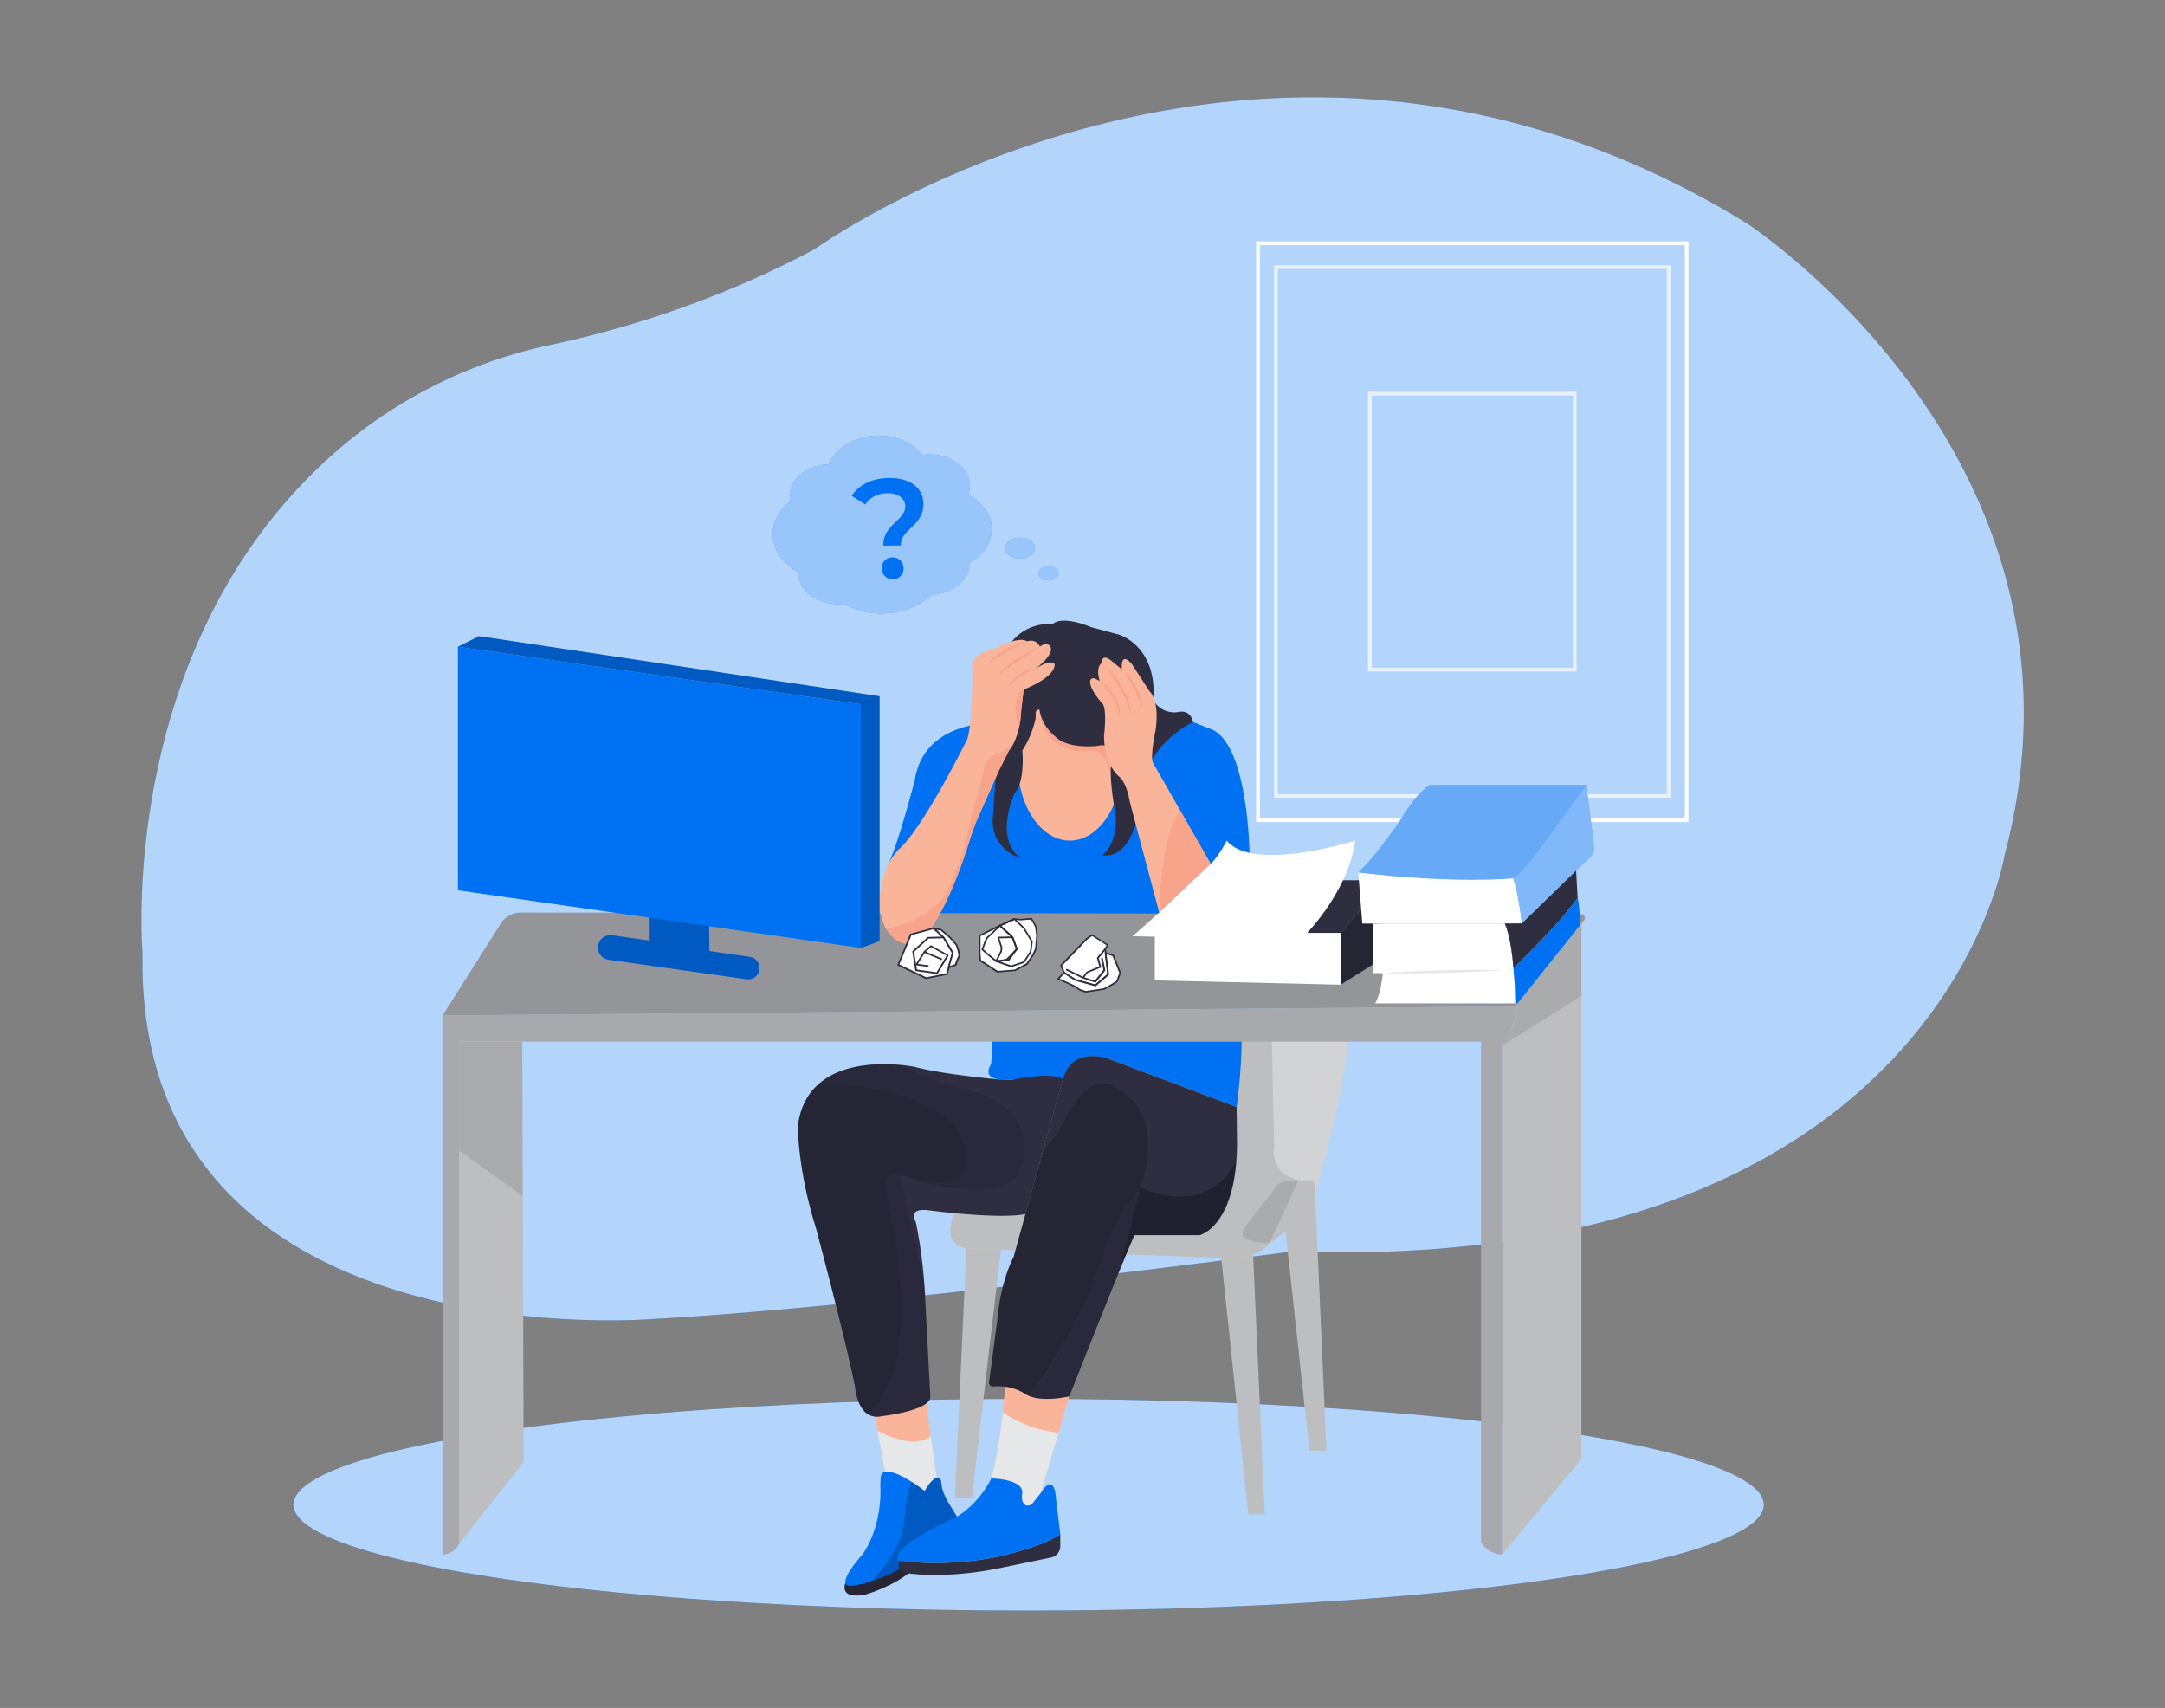 <svg id="bfe6cfdb-ea1d-4977-a414-0ef2717ee9a5" data-name="Layer 1" xmlns="http://www.w3.org/2000/svg" width="865.76" height="682.89" viewBox="0 0 865.76 682.89"><rect x="0" y="0" width="865.76" height="682.89" fill="#808080" stroke="none"/><path d="M261.39,527.35S54.05,545.2,57,381.12c0,0-11.5-128.58,82.9-205.24a190.54,190.54,0,0,1,80.64-38.07c23.61-5,63.91-16,105.46-38.34,0,0,179.52-129.19,372.57-10.16,0,0,145.15,94.32,103.06,252.55,0,0-26.91,167.55-284.89,158.53C516.7,500.39,348.24,522.68,261.39,527.35Z" fill="#0071f2"/><path d="M261.39,527.35S54.05,545.2,57,381.12c0,0-11.5-128.58,82.9-205.24a190.54,190.54,0,0,1,80.64-38.07c23.61-5,63.91-16,105.46-38.34,0,0,179.52-129.19,372.57-10.16,0,0,145.15,94.32,103.06,252.55,0,0-26.91,167.55-284.89,158.53C516.7,500.39,348.24,522.68,261.39,527.35Z" fill="#fff" opacity="0.7" style="isolation:isolate"/><path d="M675.2,328.69H502.32V96.52H675.2Zm-171.4-1.48H673.73V98H503.8Z" fill="#fff"/><path d="M668,319H509.51V106.07H668Zm-157-1.48H666.54v-210H511Z" fill="#fff" opacity="0.7" style="isolation:isolate"/><path d="M630.47,268.47H547.05V156.66h83.42ZM548.53,267H629V158.14H548.53Z" fill="#fff" opacity="0.7" style="isolation:isolate"/><ellipse cx="411.33" cy="601.64" rx="293.99" ry="42.33" fill="#0071f2"/><ellipse cx="411.33" cy="601.64" rx="293.99" ry="42.33" fill="#fff" opacity="0.7" style="isolation:isolate"/><path d="M338,633.17s-2.6,6.44,8.09,4.38c0,0,11.24-3.15,18.5-9.59l-5.17-3.06Z" fill="#2f2e41"/><path d="M338,633.17s-2.6,6.44,8.09,4.38c0,0,11.24-3.15,18.5-9.59l-5.17-3.06Z" opacity="0.2" style="isolation:isolate"/><polygon points="349.68 565.47 353.92 588.45 369.69 601.37 374.55 590.83 370.1 559.31 349.68 565.47" fill="#f9b499"/><path d="M350.89,572s14.09,8.15,21.31,2.16l2.35,16.64-4.86,10.54-15.77-12.92Z" fill="#e6e7e8"/><path d="M384.77,609.74c-15.85,14.13-28.8,20.08-36.64,22.58a35,35,0,0,1-8.18,1.81c-6.3-.28,4.94-12.59,4.94-12.59,8.49-12.32,7.12-27.84,7.12-27.84l.18-3.09a2.38,2.38,0,0,1,2.41-2.26c2.9.08,6.86,2.16,10,4.16a62.59,62.59,0,0,1,5.21,3.66,15.15,15.15,0,0,1,3.9-5,1.61,1.61,0,0,1,2.61,1.05l.2,1.47c.28,3.43,3.43,8.28,3.43,8.28Z" fill="#0071f2"/><path d="M384.77,609.74c-15.85,14.13-28.8,20.08-36.64,22.58,0,0,10.73-9.7,13.27-22.31,0,0,1-13.76,3.22-17.5a62.59,62.59,0,0,1,5.21,3.66,15.17,15.17,0,0,1,3.87-5,1.62,1.62,0,0,1,2.64,1l.2,1.47c.28,3.43,3.43,8.28,3.43,8.28Z" opacity="0.2" style="isolation:isolate"/><polygon points="499.19 605.43 505.76 605.43 501 499.22 488.15 500.95 499.19 605.43" fill="#bcbec0"/><polygon points="523.65 580.06 513.91 490.79 525.92 477.93 530.45 580.06 523.65 580.06" fill="#bcbec0"/><polygon points="381.88 598.77 388.66 598.77 400.54 497.05 386.6 495.6 381.88 598.77" fill="#bcbec0"/><path d="M427.55,558.31l-4.25,14.51-7,24L413,600.91a2.65,2.65,0,0,1-2.23,1.06c-2.64-.21-2.11-4.41-2.11-4.41,1.42-6.28-12.29-6.43-12.29-6.43,2.23-7.55,3.72-18.25,4.61-26.5.77-7.07,1.1-12.35,1.1-12.35l8.15-4.43Z" fill="#f9b499"/><path d="M423.3,572.82l-7,24L413,600.91a2.65,2.65,0,0,1-2.23,1.06c-2.64-.21-2.11-4.41-2.11-4.41,1.42-6.28-12.29-6.43-12.29-6.43,2.23-7.55,3.72-18.25,4.61-26.5A48.22,48.22,0,0,0,423.3,572.82Z" fill="#e6e7e8"/><path d="M396.34,289.16s-27.06-.71-30.56,22.9c0,0-6.55,25.23-10.29,32.71L375.44,366H501.15l-1.47-24.54s-.42-42.26-14.49-49.54l-8.14-3.25-49.25-5.63-16.22-13.32Z" fill="#0071f2"/><path d="M526.25,476.66a10.34,10.34,0,0,1-.33,1.27c-2.92,8.86-17.78,18.8-18.24,19.11h0c-5.21,7.7-21.29,5.89-21.29,5.89l-99.78-3.72c-11.45-1.9-4.64-14.14-4.64-14.14l23.11-58.48-7.48-14.26s67.8-6.91,109.49-6.3c18.21.26,31.44,2,31.85,6.3C540.29,426.61,526.25,476.66,526.25,476.66Z" fill="#d1d3d4"/><path d="M525.91,477.91v0c-3,9-18.25,19.12-18.25,19.12s-14.49.17-10-6.26l11.77-15s.91-3.63,7.25-3.85h8.61A21.91,21.91,0,0,1,525.91,477.91Z" opacity="0.1" style="isolation:isolate"/><path d="M519.22,471.91,507.68,497h0c-5.21,7.7-21.29,5.89-21.29,5.89l-99.78-3.72c-11.45-1.9-4.64-14.14-4.64-14.14l23.11-58.48-7.48-14.26s67.8-6.91,109.49-6.3l1.5,10.15.9,42.35S507.22,468.74,519.22,471.91Z" opacity="0.1" style="isolation:isolate"/><path d="M396.34,410.57s.84,4.86,0,14.89c0,0-4.89,6.8,6.36,6.15l22.25.05s3-13.32,18.81-8.14l50.78,19.1s2.92-21.69,1.62-32.05Z" fill="#0071f2"/><path d="M494.67,456.79c0,33.73-15,37.07-15,37.07h-26c-3.67,7.68-26.05,64.45-26.05,64.45-8.88,1.78-13.68.87-16.12-.17h0a9.47,9.47,0,0,1-1.17-.61A20,20,0,0,0,404,554.8a22.28,22.28,0,0,0-6.8-.46,1.53,1.53,0,0,1-1.67-1.72l3.28-24.7c1.34-16,6.54-25.38,6.54-25.38l11.68-42.28,7.9-28.6c4.08-14.11,18.81-8.14,18.81-8.14l50.78,19.1Z" fill="#2f2e41"/><path d="M455.94,474.82l-7.87,32.12,5.53-13.08h26s12.21-2.28,14.78-30C494.43,463.83,485.32,487.18,455.94,474.82Z" opacity="0.3" style="isolation:isolate"/><path d="M427.55,558.31l20.52-51.37,7.87-32.12-7.87,10.57c-3.86,5.88-4.82,9.47-4.82,9.47-14,44.75-31.81,63.28-31.81,63.28S416.69,560.62,427.55,558.31Z" opacity="0.1" style="isolation:isolate"/><path d="M455.94,474.83l-7.87,10.56s-3.79,6.26-4.82,9.47c0,0-9.2,34.3-31.8,63.28h0a9.47,9.47,0,0,1-1.17-.61A20,20,0,0,0,404,554.8a22.28,22.28,0,0,0-6.8-.46,1.53,1.53,0,0,1-1.67-1.72l3.28-24.7c1.34-16,6.54-25.38,6.54-25.38l11.68-42.28a67.36,67.36,0,0,0,8.65-12s8.67-20.86,20.19-13.72C445.89,434.56,467,443.09,455.94,474.83Z" opacity="0.2" style="isolation:isolate"/><path d="M425,431.66l-14.84,53.73C400,487.64,372,484,372,484c-9.66-1.43-5.77,4.57-5.77,4.57a190.34,190.34,0,0,1,3.39,24.88c.25,3.34.32,5.41.32,5.41L372,558.14c.91,5.86-19.77,8.14-19.77,8.14a7,7,0,0,1-5.27-.9l-.15-.1c-4.37-3-4.87-10.72-4.87-10.72-4.28-21.14-15.71-63.77-15.71-63.77-7.43-23.77-7.15-40.8-7.15-40.8,1-7.82,4.32-13.22,8.7-16.92,9.46-8,24.06-8,32.18-7.29h0a57.64,57.64,0,0,1,6,.82c10.29,2.89,33.42,5,33.42,5l5.44.1C423.12,428.19,425,431.66,425,431.66Z" fill="#2f2e41"/><path d="M409.41,461.42c0,26.16-47.94,8.94-49.66,8.31h0c.14.62,6,25.68,10,43.72.25,3.34.32,5.41.32,5.41L372,558.14c.91,5.86-19.77,8.14-19.77,8.14a7,7,0,0,1-5.27-.9l-.15-.1c-4.37-3-4.87-10.72-4.87-10.72-4.28-21.14-15.71-63.77-15.71-63.77-7.43-23.77-7.15-40.8-7.15-40.8,1-7.82,4.32-13.22,8.7-16.92,9.46-8,24.06-8,32.18-7.29h0a122.58,122.58,0,0,0,22.83,9.07C414.55,440.85,409.41,461.42,409.41,461.42Z" opacity="0.1" style="isolation:isolate"/><path d="M368.64,472.05l-8.89-2.32h0S352,466,355.12,481.13c0,0,16,63.5-8.12,84.25l-.15-.1c-4.37-3-4.87-10.72-4.87-10.72-4.28-21.14-15.71-63.77-15.71-63.77-7.43-23.77-7.15-40.8-7.15-40.8,1-7.82,4.32-13.22,8.7-16.92,0,0,58.73.89,58.73,30.76C386.55,463.83,388.44,476.11,368.64,472.05Z" opacity="0.1" style="isolation:isolate"/><path d="M177,621.53a7,7,0,0,0,3.54-.91,7.11,7.11,0,0,0,3-3.35V416.5H592.24V616.62a10.18,10.18,0,0,0,3.56,3.53,10,10,0,0,0,4.91,1.38v-205a17.94,17.94,0,0,0,3.47-4.86,18.28,18.28,0,0,0,1.75-9.27L177,406Z" fill="#a7a9ac"/><path d="M633.42,368l-27.49,34.39-99.27.84-16.09.14L177,406l23.3-36.8a9.33,9.33,0,0,1,7.88-4.33l424,.61A1.54,1.54,0,0,1,633.42,368Z" fill="#939598"/><ellipse cx="427.8" cy="305.3" rx="20.82" ry="30.8" fill="#f9b499"/><path d="M415.68,283.74s.59,19.07,21,16.37c0,0,5.27-.48,7.48,9.61l5.92-7-12.72-15.43Z" fill="#f7a48b"/><path d="M408.33,343.21s-13.27-3.79-11.13-18l.94-14.69s-11.37-61.84,23-61.13c0,0,3.08-3.56,15.4,1.42l10.66,2.84s15.64,4.27,14,26.3a9.61,9.61,0,0,0,9.95,4.74s4.74-1.42,5.93,4c0,0-18,8.29-20.62,26.78,0,0-.71,28.19-15.87,26.53,0,0,5.92-3.31,5.68-15.63,0,0-2.84-13.75-1.89-21.09,0,0,1.18-8.77-5.21-7.11,0,0-12.09,1.66-17.3-3.79,0,0-5.45-4.27-6.16-10.66,0,0-1.69-.19-1.56,1.76a8.28,8.28,0,0,1-.1,2.17,39.5,39.5,0,0,1-5.21,12.41s1.18,12.33-3.08,17.06C405.73,317.14,397.2,335.39,408.33,343.21Z" fill="#2f2e41"/><path d="M463.57,364.87l-11.74-44.1s-1.13-7.83-4.39-10.33c0,0-6.09-4.76-5.93-16.43,0,0,1.3-10.67-.71-12.77,0,0-5.13-5.47-4.87-8.9a1.36,1.36,0,0,1,2-1l1.88.93s-1.91-5,.76-7.26c0,0-.19-3.83,3.64-1l4.42,3.63s-.79-7.64,4-2.1l7.07,10.89S464,280,462,292.48c0,0-2.29,10.73-.76,12.82l22.93,40.12Z" fill="#f9b499"/><path d="M421.74,265.59c.17,5.41-12.4,10.13-12.4,10.13l-1,8.56a35.8,35.8,0,0,1-.89,6.85,27.58,27.58,0,0,1-2,5.84h0a15.4,15.4,0,0,1-2,3.19l-3.85,7.69-8.17,18.29a79,79,0,0,0-3.38,9c-2.43,7.95-8.23,25.17-15.69,35.91-9.07,13.05-16.7,2.32-18,.31-.13-.2-.19-.31-.19-.31-6.11-11.52,1.36-26.3,1.36-26.3a36.1,36.1,0,0,1,3.71-5c9.61-8,27.53-44.14,27.53-44.14,2.38-7.28,2-28.17,2-28.17-1.4-6.29,8.9-8,8.9-8,10.66-5.59,12.93-3,12.93-3,4-1.23,5.24,2.09,5.24,2.09,3.14-2.27,4.19,0,4.19,0,1.65,3-4.95,8.12-5.69,8.69C420.87,263.16,421.74,265.59,421.74,265.59Z" fill="#f9b499"/><path d="M405.37,297h0a15.4,15.4,0,0,1-2,3.19l-3.85,7.69-8.17,18.29a79,79,0,0,0-3.38,9c-2.43,7.95-8.23,25.17-15.69,35.91-9.07,13.05-16.7,2.32-18,.31,4.68-.87,19.73-4.53,25.31-16.55a121.68,121.68,0,0,0,8.91-28.47l4-14.72c.36-1.34.63-2.69.87-4a8,8,0,0,1,5.82-6.38A18.15,18.15,0,0,0,405.37,297Z" fill="#f7a48b"/><path d="M409.34,275.72l-1,8.56a35.8,35.8,0,0,1-.89,6.85S403.35,278.6,409.34,275.72Z" fill="#f7a48b"/><path d="M394.84,266.28a9.55,9.55,0,0,1,3-3.62,28.84,28.84,0,0,1,3.95-2.63,42.64,42.64,0,0,1,4.27-2,36.65,36.65,0,0,1,4.47-1.5c-2.75,1.54-5.55,2.89-8.26,4.39-1.35.76-2.68,1.53-4,2.38-.63.44-1.28.87-1.87,1.36A7.87,7.87,0,0,0,394.84,266.28Z" fill="#f7a48b"/><path d="M399.55,269.76a17.58,17.58,0,0,1,3.46-3.59,46.35,46.35,0,0,1,4-2.94c1.4-.89,2.82-1.74,4.28-2.52a48.53,48.53,0,0,1,4.5-2.11c-2.69,1.94-5.49,3.67-8.23,5.47q-2.07,1.33-4.09,2.72A38.93,38.93,0,0,0,399.55,269.76Z" fill="#f7a48b"/><path d="M403.57,274.49a9.86,9.86,0,0,1,1.85-2.81,13.52,13.52,0,0,1,2.56-2.21,13.2,13.2,0,0,1,3-1.51,11.53,11.53,0,0,1,3.29-.67c-1,.47-2,.88-3,1.39a27.07,27.07,0,0,0-5.35,3.56A29.65,29.65,0,0,0,403.57,274.49Z" fill="#f7a48b"/><path d="M439.79,272.22a19.2,19.2,0,0,1,6,6.15,16.18,16.18,0,0,1,1.72,4,10.92,10.92,0,0,1,.2,4.33,18.42,18.42,0,0,0-1-4.1,23.81,23.81,0,0,0-1.82-3.73,36.38,36.38,0,0,0-2.41-3.42C441.67,274.36,440.77,273.27,439.79,272.22Z" fill="#f7a48b"/><path d="M442,266.28a31.51,31.51,0,0,1,6.94,8.86,30.76,30.76,0,0,1,2.24,5.21,24.92,24.92,0,0,1,1.13,5.53c-.58-1.79-1.13-3.56-1.87-5.26a48.82,48.82,0,0,0-2.38-5c-.86-1.62-1.82-3.21-2.83-4.76S443.11,267.77,442,266.28Z" fill="#f7a48b"/><path d="M450.09,268.93a30.4,30.4,0,0,1,4.64,6.65,22.42,22.42,0,0,1,1.56,3.78,8.37,8.37,0,0,1,.4,4.06,13.45,13.45,0,0,0-1.13-3.8c-.53-1.21-1.09-2.41-1.72-3.58C452.63,273.67,451.3,271.36,450.09,268.93Z" fill="#f7a48b"/><path d="M463.57,364.87s.59-31.46,8.46-40.63l12.1,21.18Z" fill="#f7a48b"/><path d="M424,613.37v4.86a4.61,4.61,0,0,1-3.66,4.51c-3.33.7-9.55,2-20.93,4.32l-.65.13c-21.24,4.23-36,1.85-36,1.85-4.87-.93-3.05-4.93-3.05-4.93a127.86,127.86,0,0,0,38.21-1.46S416.35,618.82,424,613.37Z" fill="#2f2e41"/><path d="M600.71,621.53l31.7-38.23v-214l-26.48,33.1a17.58,17.58,0,0,1-5.22,14.13Z" fill="#bcbec0"/><path d="M600.71,416.5v1.63l31.7-19.93V369.27l-26.48,33.1A17.83,17.83,0,0,1,600.71,416.5Z" opacity="0.1" style="isolation:isolate"/><polygon points="183.53 416.5 208.84 416.5 209.41 584.56 183.53 617.27 183.53 416.5" fill="#bcbec0"/><polygon points="183.53 416.5 183.53 459.99 209.05 478.27 208.84 416.5 183.53 416.5" opacity="0.1" style="isolation:isolate"/><path d="M259.46,362.42v13.63l-14.69-2.11a5,5,0,0,0-5.65,4.9h0a4.94,4.94,0,0,0,4.25,4.89l55.16,7.81a4.52,4.52,0,0,0,5.16-4.48h0a4.51,4.51,0,0,0-3.88-4.48l-16.12-2.31-.28-17.85Z" fill="#0071f2"/><path d="M259.46,362.42v13.63l-14.69-2.11a5,5,0,0,0-5.65,4.9h0a4.94,4.94,0,0,0,4.25,4.89l55.16,7.81a4.52,4.52,0,0,0,5.16-4.48h0a4.51,4.51,0,0,0-3.88-4.48l-16.12-2.31-.28-17.85Z" opacity="0.2" style="isolation:isolate"/><polygon points="461.8 373.01 536.12 373.01 554.58 351.93 516.34 351.93 461.8 373.01" fill="#2f2e41"/><polygon points="536.12 373.01 536.12 393.7 551.19 384.27 553.03 366.7 544.33 363.64 536.12 373.01" fill="#2f2e41"/><polygon points="536.12 373.01 536.12 393.7 551.19 384.27 553.03 366.7 544.33 363.64 536.12 373.01" opacity="0.2" style="isolation:isolate"/><polygon points="461.8 373.01 461.8 391.99 536.12 393.7 536.12 373.01 461.8 373.01" fill="#fff"/><polygon points="183.12 258.6 183.12 355.97 344.23 379.02 344.23 281.61 183.12 258.6" fill="#0071f2"/><polygon points="191.54 254.35 183.12 258.6 344.23 281.61 344.23 379.02 351.74 376.3 351.74 278.39 191.54 254.35" fill="#0071f2"/><polygon points="191.54 254.35 183.12 258.6 344.23 281.61 344.23 379.02 351.74 376.3 351.74 278.39 191.54 254.35" opacity="0.2" style="isolation:isolate"/><path d="M424,613.37c-7.65,5.45-26.1,9.28-26.1,9.28a127.86,127.86,0,0,1-38.21,1.46.91.91,0,0,1-.71-.53c-2.44-5.63,22.9-16.71,22.9-16.71,10-5.68,14.53-15.74,14.53-15.74s13.71.15,12.29,6.43c0,0-.53,4.2,2.11,4.41a2.66,2.66,0,0,0,2.23-1.05l3.23-4.07c4.79-7.71,5.76.16,5.76.16Z" fill="#0071f2"/><path d="M452.9,374.35l67.23,1.33s18.7-17.5,21.81-39.58c0,0-40.86,12.95-51.37,0,0,0-3.21,6.27-6.44,9.32l-20.56,19.45Z" fill="#fff"/><path d="M549.14,369.27V389.1H553s-.82,8.39-3.08,12.08h56s.11-21-4.19-31.91Z" fill="#fff"/><path d="M543.16,348.88s41.27,4.84,62,2.32c0,0,3-.71,17.31-20.84l11.88-16.46H571.75s-4.26,1.81-11.35,13.31q-1.21,2-2.55,3.83C554.78,335.32,548,344.49,543.16,348.88Z" fill="#0071f2"/><path d="M543.16,348.88s41.27,4.84,62,2.32c0,0,3-.71,17.31-20.84l11.88-16.46H571.75s-4.26,1.81-11.35,13.31q-1.21,2-2.55,3.83C554.78,335.32,548,344.49,543.16,348.88Z" fill="#fff" opacity="0.4" style="isolation:isolate"/><path d="M543.16,348.88l1.61,20.39h63.82s-1.21-13.33-3.42-18.07C605.17,351.2,581.62,353.51,543.16,348.88Z" fill="#fff"/><path d="M634.36,313.9l3.14,24.72a4.46,4.46,0,0,1-1.31,3.76l-27.6,26.89s-1.21-11.32-3.42-18.07c0,0,2.34-1,7.66-7.94Z" fill="#0071f2"/><path d="M634.36,313.9l3.14,24.72a4.46,4.46,0,0,1-1.31,3.76l-27.6,26.89s-1.21-11.32-3.42-18.07c0,0,2.34-1,7.66-7.94Z" fill="#fff" opacity="0.5" style="isolation:isolate"/><path d="M601.58,387.87c-4,.3-8.08.5-12.12.69s-8.09.28-12.14.42-8.09.17-12.14.19l-6.07,0c-2,0-4.05,0-6.07-.09,2-.17,4-.27,6.06-.4l6.06-.3c4.05-.18,8.09-.28,12.14-.42s8.09-.17,12.14-.19S597.53,387.76,601.58,387.87Z" fill="#e6e7e8"/><path d="M605.17,387.05s17.31-16.41,25.71-28l-.6-10.94-21.69,21.13h-6.8S604.38,374.55,605.17,387.05Z" fill="#2f2e41"/><path d="M605.17,387.05a126.64,126.64,0,0,1,.81,14.13h.9l25-31.33s-.22-8-1-10.77C630.88,359.08,622.61,370.64,605.17,387.05Z" fill="#0071f2"/><polygon points="377.36 374.8 373.36 371.14 364.21 373.63 359.22 385.78 370.37 391.11 378.69 389.44 381.02 380.95 377.36 374.8" fill="#fff"/><path d="M370.37,391.44a.32.32,0,0,1-.14,0l-11.16-5.33a.35.35,0,0,1-.17-.43l5-12.15a.34.34,0,0,1,.22-.2l9.18-2.49a.32.32,0,0,1,.31.08l4,3.66s.05,0,.06.07l3.66,6.17a.3.3,0,0,1,0,.26L379,389.54a.31.31,0,0,1-.25.23l-8.32,1.66Zm-10.73-5.82,10.77,5.14,8-1.6,2.24-8.15-3.57-6-3.78-3.51-8.82,2.41Z" fill="#2f2e41"/><path d="M374.7,389.44h-.07l-8.32-1.16A.36.36,0,0,1,366,388l-1.17-7.49a.38.38,0,0,1,.11-.3l6-5.5a.35.35,0,0,1,.22-.08l6.16-.17v.67l-6,.16-5.77,5.29,1.1,7.07,7.87,1.1,4-6.66-6.16-3.39-2.09,1.83,6.51,2.79-.26.61-7-3a.3.3,0,0,1-.2-.25.33.33,0,0,1,.1-.3l2.67-2.33a.33.33,0,0,1,.38,0l6.66,3.66a.34.34,0,0,1,.17.2.39.39,0,0,1,0,.26L375,389.31A.31.31,0,0,1,374.7,389.44Z" fill="#2f2e41"/><path d="M371.3,386.64l-4.83-.66a.38.38,0,0,1-.26-.19.36.36,0,0,1,0-.32l3.16-5,.57.35-2.89,4.56,4.32.59Z" fill="#2f2e41"/><path d="M373.36,371.13l3,.67,3.34,2.83,2.83,3.16s1.5,4,1,4.67a19.16,19.16,0,0,0-1.34,3.33l-2.83,1L381,381l-3.67-6.16Z" fill="#fff"/><path d="M379.36,387.12a.35.35,0,0,1-.34-.35s0,0,0-.08l1.62-5.69-3.56-6-4-3.63a.33.33,0,0,1,0-.47.35.35,0,0,1,.31-.1l3,.67a.34.34,0,0,1,.15.07l3.33,2.83,2.86,3.19a.39.39,0,0,1,.06.11c.47,1.25,1.5,4.24,1,5a18,18,0,0,0-1.28,3.24.36.36,0,0,1-.21.21l-2.83,1Zm-4.86-15.39,3.08,2.82a.13.13,0,0,1,.06.07l3.67,6.17a.39.39,0,0,1,0,.26l-1.49,5.2,2.07-.73a16.87,16.87,0,0,1,1.33-3.27c.19-.31-.27-2.27-1-4.28l-2.78-3.12-3.23-2.75Z" fill="#2f2e41"/><path d="M399.83,370.09l-8.09,4v6.63c0,.39.26,3.33.26,3.33l6.89,4.51,6.89-.54,4.78-2.52,2.52-3.7,1.19-2.52s.26-4.25.4-4.67a38.15,38.15,0,0,0-.4-3.84,26.94,26.94,0,0,0-1.85-3.45l-4.51.4-2.25-.27Z" fill="#fff"/><path d="M398.89,388.84a.41.41,0,0,1-.18,0l-6.89-4.51a.35.35,0,0,1-.15-.25c0-.3-.27-2.94-.27-3.33v-6.63a.37.37,0,0,1,.19-.3l8.08-4h0l5.83-2.67a.54.54,0,0,1,.18,0l2.22.26,4.47-.39a.33.33,0,0,1,.31.16,18,18,0,0,1,1.91,3.62c0,.12.07.67.14,1.13a11.08,11.08,0,0,1,.24,2.82c-.1.29-.26,2.54-.38,4.55a.24.24,0,0,1,0,.12l-1.2,2.52-2.53,3.76-.12.11L406,388.28a.31.31,0,0,1-.13,0l-6.89.53Zm-6.57-5,6.67,4.36,6.71-.52,4.66-2.45,2.48-3.63,1.13-2.42c.07-1.08.28-4.26.41-4.67a17.67,17.67,0,0,0-.27-2.51c-.09-.67-.14-1.07-.14-1.23a25.75,25.75,0,0,0-1.7-3.09L408,368h-.07l-2.16-.25L400,370.39l-7.89,3.88v6.42C392.07,381,392.24,382.91,392.32,383.81Z" fill="#2f2e41"/><path d="M399,384.7a1.74,1.74,0,0,1-.74-.14c-.8-.4-5.14-4.25-5.63-4.66a.35.35,0,0,1-.1-.36c.75-2.11,1.72-4.67,2.12-4.94s3.21-3,5-4.73a.34.34,0,0,1,.46,0l5,4.66a.38.38,0,0,1,.09.13l1.73,4.67a.33.33,0,0,1-.07.33c-1.33,1.57-3.72,4.21-4.28,4.35l-.38.11A13.62,13.62,0,0,1,399,384.7Zm-5.76-5.17a67.16,67.16,0,0,0,5.33,4.44c.55.27,2.75-.36,3.47-.57l.41-.12a36.74,36.74,0,0,0,3.8-4l-1.61-4.38-4.76-4.37c-1.12,1.08-4.48,4.34-4.85,4.59a33,33,0,0,0-1.79,4.4Z" fill="#2f2e41"/><path d="M404.33,386.72h-.11l-6-2.12a.33.33,0,0,1,.08-.64l4.89-.52,3-4.11-1.62-4.4-5-4.58a.3.3,0,0,1-.11-.29.36.36,0,0,1,.19-.26l5.83-2.66a.35.35,0,0,1,.37.06l3.85,3.72.05.06,3.18,5.3a.34.34,0,0,1,.05.22l-.53,4.11a.78.78,0,0,1-.05.14l-2.67,4.1a.29.29,0,0,1-.17.14l-5.17,1.72Zm-4.47-2.28,4.47,1.6,4.95-1.66,2.55-3.94.51-3.92-3.1-5.16-3.66-3.53-5.16,2.35,4.67,4.3a.57.57,0,0,1,.08.13l1.73,4.66a.37.37,0,0,1,0,.32L403.67,384a.31.31,0,0,1-.23.14Z" fill="#2f2e41"/><path d="M398.66,384.42l-.59-.3,2-3.92.12-1.33-1.3-3.92a.32.32,0,0,1,.2-.41l.1,0,5.7-.13v.66l-5.24.12,1.18,3.55a.33.33,0,0,1,0,.14l-.14,1.45a.24.24,0,0,1,0,.12Z" fill="#2f2e41"/><polygon points="434.61 375.37 424.34 386.02 425.48 388.88 429.86 391.73 438.04 394.01 443.17 389.63 442.22 382.22 442.03 379.37 442.98 377.85 436.71 373.85 434.61 375.37" fill="#fff"/><path d="M438,394.35H438l-8.18-2.28-.09-.05-4.4-2.86a.4.4,0,0,1-.13-.16L424,386.14a.33.33,0,0,1,.07-.35l10.27-10.66,0,0,2.1-1.52a.33.33,0,0,1,.38,0l6.27,4a.33.33,0,0,1,.1.46l-.89,1.43.18,2.75,1,7.39a.35.35,0,0,1-.11.3l-5.14,4.37A.33.33,0,0,1,438,394.35ZM430,391.42l7.95,2.23,4.86-4.15-.92-7.24-.2-2.87a.36.36,0,0,1,.06-.2l.77-1.24-5.8-3.7-1.89,1.37-10.1,10.48,1,2.56Z" fill="#2f2e41"/><path d="M433.15,391.24H433c-.26-.13-6.34-3.07-6.84-3.37l.35-.57c.37.22,4.62,2.3,6.53,3.22l1.41-1.94a.29.29,0,0,1,.15-.12l5-2.06-.91-3.26a.35.35,0,0,1,.06-.3l3-3.65.52.42-2.86,3.51.94,3.39a.35.35,0,0,1-.19.4L434.94,389l-1.53,2.09A.3.3,0,0,1,433.15,391.24Z" fill="#2f2e41"/><path d="M438,392.82h-.1L433,391.24l.21-.63,4.61,1.5,3.41-4.33-.95-4.66L441,383l1,4.84a.35.35,0,0,1-.07.28l-3.65,4.66A.33.33,0,0,1,438,392.82Z" fill="#2f2e41"/><path d="M442.12,381l3.06,1,2.75,6.91s-1.08,3.05-1.28,3.45-5.23,3.06-5.23,3.06l-7.2,1.08s-3.15-.89-3.25-1.38-7.8-3.75-7.8-3.75l2.31-2.52,4.37,2.85L438,394l5.13-4.37Z" fill="#fff"/><path d="M434.23,396.87h-.09c-3-.84-3.39-1.34-3.47-1.57a66.9,66.9,0,0,0-7.62-3.58.33.33,0,0,1-.18-.43.21.21,0,0,1,.06-.1l2.31-2.53a.32.32,0,0,1,.42-.05l4.33,2.82,7.95,2.22,4.86-4.15-1-8.42a.3.3,0,0,1,.12-.29.29.29,0,0,1,.31-.06l3.06,1a.34.34,0,0,1,.21.2l2.76,6.9a.31.31,0,0,1,0,.23c-.11.32-1.1,3.09-1.33,3.49s-2,1.41-5.37,3.21a.23.23,0,0,1-.11,0l-7.2,1.09Zm-10.49-5.56c7.43,3.16,7.52,3.61,7.56,3.81a14.19,14.19,0,0,0,2.95,1.11l7.07-1.07a46.21,46.21,0,0,0,5.06-2.93c.11-.23.77-2,1.21-3.25l-2.67-6.67-2.41-.78,1,8.08a.33.33,0,0,1-.12.29l-5.14,4.38a.32.32,0,0,1-.3.07l-8.18-2.28-.09-.05-4.13-2.71Z" fill="#2f2e41"/><g id="bc0851a0-bd58-4b00-8154-fdbdca7332fd" data-name="freepik--speech-bubble--inject-574"><g id="b8616434-d943-4cfe-abee-47b7c7a25a2e" data-name="freepik--bBaloon--inject-574"><path d="M319.14,228.74v.13c0,7,7.19,12.64,16.07,12.64.74,0,1.47,0,2.18-.12a30.49,30.49,0,0,0,15.14,3.89c8.11,0,15.3-2.93,20-7.52,8.51-.32,15.29-5.85,15.29-12.62V225c5.31-3,8.77-7.91,8.77-13.44,0-5.78-3.73-10.78-9.38-13.78a10.63,10.63,0,0,0,.62-3.48c0-7-7.2-12.64-16.07-12.64a18.87,18.87,0,0,0-2.81.2c-3.67-4.62-10.19-7.69-17.62-7.69-9.32,0-17.21,4.83-19.84,11.48-8.69.16-15.69,5.75-15.69,12.64a9.55,9.55,0,0,0,.22,2.06c-4.31,3.36-7,8-7,13.19C309,219.82,313.06,225.41,319.14,228.74Z" fill="#0071f2"/><path d="M419.33,226.51c2.23,0,4,1.24,4,2.77s-1.77,2.77-4,2.77-4-1.24-4-2.77S417.1,226.51,419.33,226.51Z" fill="#0071f2"/><path d="M407.84,214.94c3.34,0,6.06,1.89,6.06,4.22s-2.71,4.22-6.06,4.22-6.06-1.89-6.06-4.22S404.5,214.94,407.84,214.94Z" fill="#0071f2"/><path d="M319.14,228.74v.13c0,7,7.19,12.64,16.07,12.64.74,0,1.47,0,2.18-.12a30.49,30.49,0,0,0,15.14,3.89c8.11,0,15.3-2.93,20-7.52,8.51-.32,15.29-5.85,15.29-12.62V225c5.31-3,8.77-7.91,8.77-13.44,0-5.78-3.73-10.78-9.38-13.78a10.63,10.63,0,0,0,.62-3.48c0-7-7.2-12.64-16.07-12.64a18.87,18.87,0,0,0-2.81.2c-3.67-4.62-10.19-7.69-17.62-7.69-9.32,0-17.21,4.83-19.84,11.48-8.69.16-15.69,5.75-15.69,12.64a9.55,9.55,0,0,0,.22,2.06c-4.31,3.36-7,8-7,13.19C309,219.82,313.06,225.41,319.14,228.74Z" fill="#fff" opacity="0.6" style="isolation:isolate"/><path d="M419.33,226.51c2.23,0,4,1.24,4,2.77s-1.77,2.77-4,2.77-4-1.24-4-2.77S417.1,226.51,419.33,226.51Z" fill="#fff" opacity="0.6" style="isolation:isolate"/><path d="M407.84,214.94c3.34,0,6.06,1.89,6.06,4.22s-2.71,4.22-6.06,4.22-6.06-1.89-6.06-4.22S404.5,214.94,407.84,214.94Z" fill="#fff" opacity="0.6" style="isolation:isolate"/></g><g id="ace1f62d-794a-4316-baaa-4296088472b7" data-name="freepik----inject-574"><path d="M362,202.43c-.08-3.17-2.8-5.28-7.07-5.21-4.1.06-7.05,1.68-8.91,4.48l-5.46-3.47c3-4.34,7.9-7,14.83-7.12,8.14-.11,13.68,3.6,13.86,10.09.26,9.22-9.19,10.2-9,16.87l-7,.1C352.94,209.8,362.15,208.08,362,202.43Zm-9.44,24.85a4.24,4.24,0,0,1,4-4.42,2.62,2.62,0,0,1,.28,0,4.34,4.34,0,0,1,4.5,4.17v.12a4.25,4.25,0,0,1-4,4.46h-.22a4.4,4.4,0,0,1-4.56-4.24Z" fill="#0071f2"/></g></g></svg>